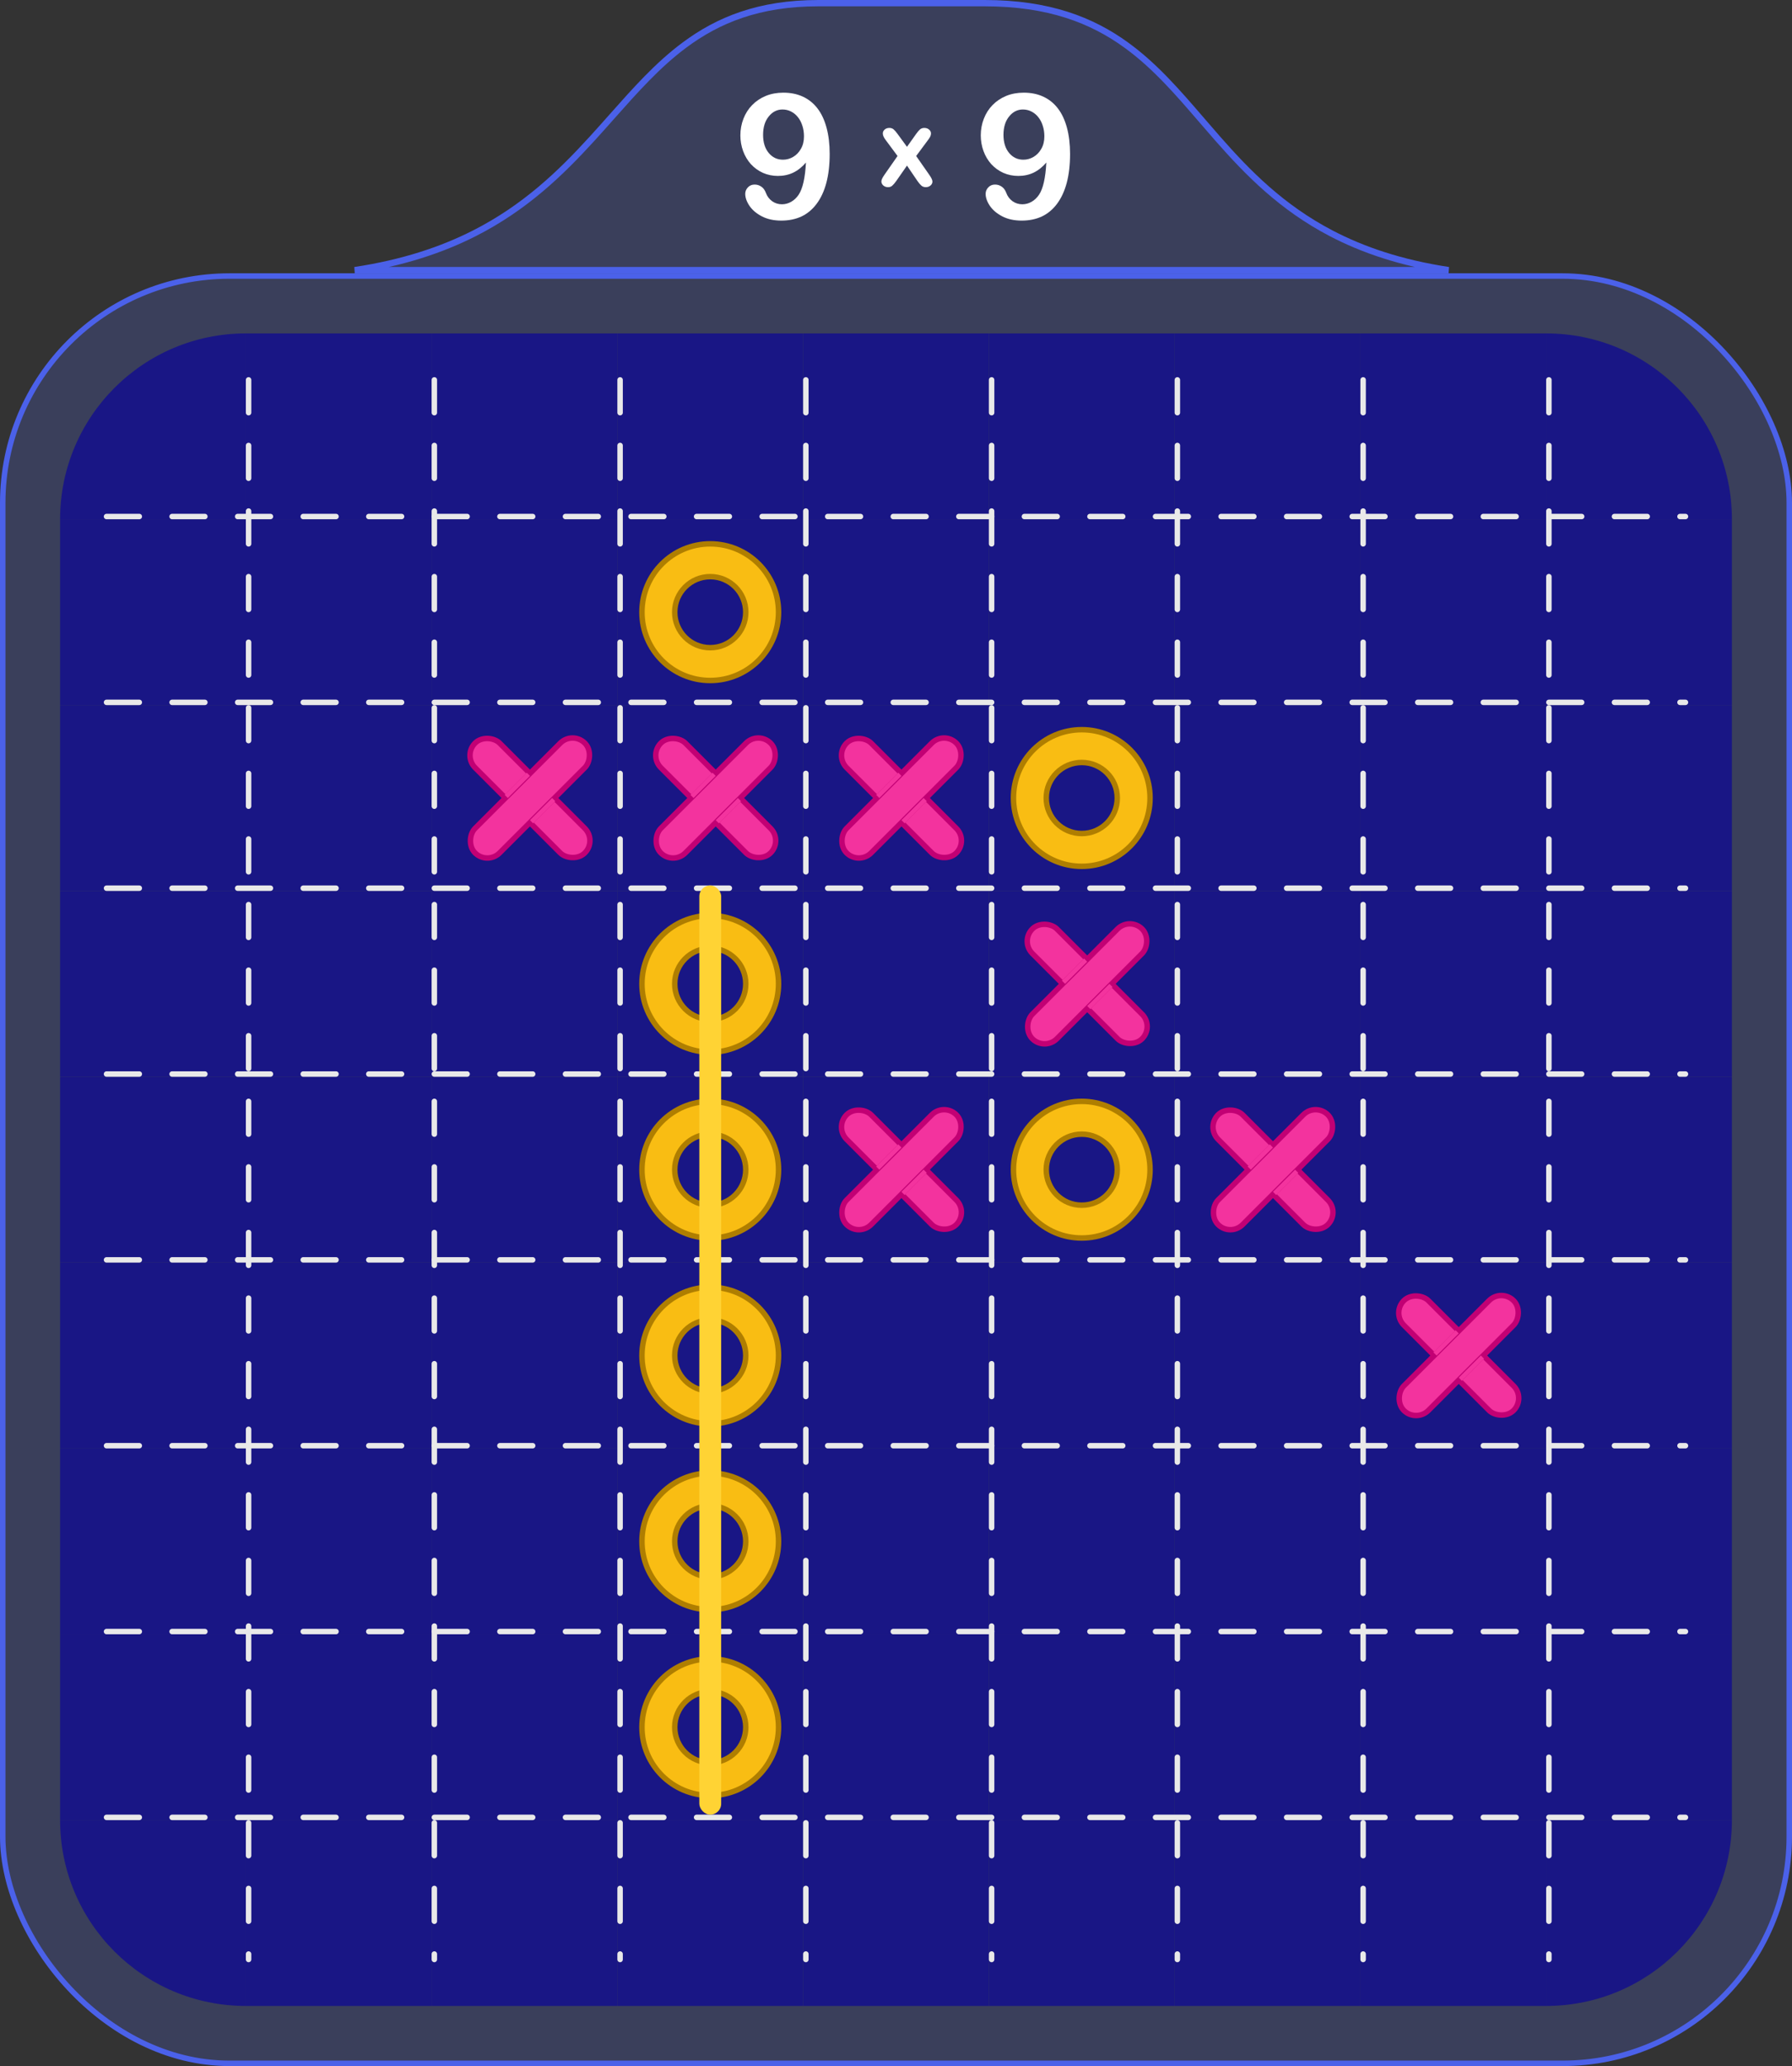 <svg width="164" height="189" viewBox="0 0 164 189" fill="none" xmlns="http://www.w3.org/2000/svg">
<rect x="0" y="0" width="164" height="189" fill="#333333" stroke="none"/>
<path d="M74.891 0.289H75.019H75.146H75.272H75.397H75.52H75.642H75.763H75.883H76.002H76.12H76.236H76.352H76.466H76.579H76.691H76.801H76.911H77.02H77.127H77.233H77.338H77.443H77.546H77.648H77.748H77.848H77.947H78.044H78.141H78.237H78.331H78.424H78.517H78.608H78.698H78.787H78.876H78.963H79.049H79.134H79.218H79.301H79.383H79.464H79.544H79.624H79.702H79.779H79.855H79.93H80.005H80.078H80.15H80.222H80.292H80.362H80.43H80.498H80.515H80.515H80.515H80.516H80.516H80.517H80.517H80.518H80.519H80.52H80.521H80.522H80.524H80.525H80.527H80.528H80.531H80.532H80.535H80.536H80.54H80.541H80.545H80.546H80.551H80.551H80.556H80.557H80.563H80.564H80.565H80.569H80.571H80.576H80.579H80.583H80.587H80.591H80.596H80.599H80.606H80.607H80.616H80.616H80.625H80.626H80.631H80.635H80.637H80.644H80.649H80.654H80.661H80.665H80.674H80.676H80.687H80.688H80.696H80.698H80.702H80.71H80.716H80.722H80.731H80.735H80.747H80.747H80.76H80.76H80.764H80.774H80.781H80.787H80.798H80.801H80.815H80.817H80.823H80.83H80.835H80.844H80.855H80.859H80.875H80.875H80.885H80.89H80.896H80.906H80.917H80.922H80.938H80.939H80.946H80.955H80.962H80.971H80.986H80.988H81.005H81.007H81.01H81.023H81.034H81.04H81.058H81.06H81.066H81.076H81.086H81.095H81.112H81.113H81.125H81.132H81.14H81.15H81.168H81.169H81.183H81.189H81.197H81.208H81.226H81.227H81.24H81.247H81.257H81.267H81.287H81.288H81.296H81.307H81.319H81.327H81.347H81.351H81.352H81.368H81.385H81.389H81.405H81.409H81.418H81.43H81.451H81.453H81.459H81.472H81.488H81.494H81.511H81.515H81.524H81.536H81.558H81.561H81.563H81.579H81.599H81.601H81.614H81.623H81.637H81.645H81.664H81.667H81.676H81.689H81.711H81.714H81.716H81.733H81.755H81.756H81.762H81.777H81.798H81.799H81.81H81.821H81.84H81.844H81.856H81.866H81.883H81.888H81.903H81.91H81.927H81.933H81.948H81.955H81.971H81.978H81.992H82H82.016H82.022H82.036H82.044H82.063H82.067H82.079H82.089H82.109H82.111H82.121H82.133H82.156H82.157H82.162H82.178H82.2H82.203H82.206H82.222H82.242H82.244H82.255H82.266H82.281H82.287H82.305H82.309H82.319H82.331H82.353H82.357H82.357H82.374H82.394H82.395H82.408H82.417H82.429H82.438H82.459H82.461H82.465H82.48H82.499H82.501H82.515H82.522H82.533H82.543H82.563H82.566H82.569H82.584H82.598H82.604H82.624H82.624H82.63H82.644H82.66H82.664H82.681H82.683H82.691H82.703H82.72H82.722H82.738H82.742H82.749H82.76H82.777H82.779H82.796H82.798H82.804H82.816H82.831H82.835H82.853H82.854H82.857H82.871H82.882H82.888H82.906H82.907H82.914H82.923H82.931H82.94H82.954H82.956H82.973H82.975H82.977H82.989H82.999H83.005H83.02H83.021H83.036H83.037H83.041H83.052H83.061H83.067H83.08H83.082H83.096H83.098H83.099H83.11H83.117H83.124H83.135H83.138H83.151H83.152H83.162H83.164H83.168H83.177H83.184H83.189H83.199H83.202H83.213H83.225H83.226H83.227H83.236H83.241H83.247H83.254H83.257H83.266H83.268H83.277H83.278H83.287H83.288H83.291H83.296H83.299H83.305H83.309H83.313H83.318H83.321H83.327H83.329H83.335H83.336H83.343H83.343H83.35H83.35H83.356H83.357H83.357H83.362H83.363H83.367H83.369H83.372H83.374H83.376H83.379H83.381H83.383H83.384H83.386H83.388H83.39H83.391H83.392H83.393H83.394H83.395H83.396H83.397H83.397H83.398H83.398H83.398H83.398H83.424H83.491H83.56H83.63H83.7H83.772H83.844H83.918H83.992H84.068H84.144H84.221H84.3H84.379H84.459H84.54H84.623H84.706H84.79H84.875H84.962H85.049H85.137H85.227H85.317H85.408H85.501H85.594H85.689H85.784H85.881H85.979H86.078H86.178H86.279H86.381H86.484H86.588H86.693H86.8H86.907H87.016H87.126H87.237H87.349H87.462H87.576H87.692H87.808H87.926H88.045H88.165H88.286H88.409H88.532H88.657H88.783H88.91H89.039H89.168H89.299H89.431H89.564H89.698H89.834H89.971H90.109C95.969 0.289 99.925 1.834 103.096 4.14C105.717 6.045 107.805 8.469 109.999 11.017C110.476 11.57 110.958 12.13 111.451 12.691C114.206 15.824 117.299 18.981 121.838 21.35C124.739 22.863 128.221 24.051 132.571 24.711H132.397H132.118H131.835H131.55H131.263H130.973H130.681H130.387H130.09H129.79H129.489H129.185H128.878H128.57H128.259H127.946H127.631H127.313H126.994H126.672H126.348H126.022H125.694H125.363H125.031H124.696H124.36H124.022H123.681H123.339H122.994H122.648H122.3H121.95H121.598H121.244H120.888H120.531H120.172H119.811H119.448H119.083H118.717H118.349H117.98H117.608H117.235H116.861H116.485H116.107H115.728H115.347H114.965H114.581H114.196H113.809H113.421H113.031H112.64H112.247H111.854H111.459H111.062H110.664H110.265H109.865H109.463H109.061H108.657H108.251H107.845H107.437H107.029H106.619H106.208H105.796H105.383H104.969H104.554H104.138H103.721H103.303H102.884H102.465H102.044H101.622H101.2H100.777H100.352H99.928H99.502H99.076H98.648H98.22H97.792H97.362H96.933H96.502H96.071H95.639H95.207H94.774H94.34H93.906H93.472H93.036H92.601H92.165H91.729H91.292H90.855H90.417H89.979H89.541H89.102H88.663H88.224H87.785H87.346H86.906H86.466H86.025H85.585H85.145H84.704H84.263H83.823H83.382H82.941H82.5H82.059H81.618H81.177H80.737H80.296H79.855H79.415H78.975H78.534H78.094H77.654H77.215H76.775H76.336H75.898H75.459H75.021H74.583H74.145H73.708H73.271H72.835H72.399H71.963H71.528H71.094H70.66H70.226H69.793H69.361H68.929H68.498H68.067H67.637H67.208H66.779H66.352H65.924H65.498H65.072H64.647H64.223H63.8H63.378H62.956H62.535H62.116H61.697H61.279H60.862H60.446H60.031H59.617H59.204H58.792H58.381H57.971H57.562H57.155H56.749H56.343H55.939H55.537H55.135H54.735H54.336H53.938H53.541H53.146H52.752H52.36H51.969H51.579H51.191H50.804H50.419H50.035H49.653H49.272H48.893H48.515H48.139H47.764H47.392H47.02H46.651H46.283H45.917H45.552H45.189H44.828H44.469H44.111H43.756H43.402H43.05H42.7H42.352H42.006H41.661H41.319H40.978H40.64H40.303H39.969H39.637H39.306H38.978H38.652H38.328H38.006H37.687H37.369H37.054H36.741H36.43H36.121H35.815H35.511H35.21H34.91H34.613H34.319H34.027H33.737H33.45H33.165H32.882H32.602H32.466C36.858 24.051 40.413 22.864 43.396 21.352C48.066 18.984 51.317 15.829 54.179 12.695C54.799 12.017 55.398 11.341 55.989 10.676C58.14 8.253 60.176 5.959 62.62 4.138C65.715 1.83 69.46 0.289 74.891 0.289Z" fill="#5570FD" fill-opacity="0.2" stroke="#4B61E9" stroke-width="0.578"/>
<path d="M73.758 14.867C73.414 15.273 73.029 15.581 72.602 15.789C72.18 15.992 71.711 16.094 71.195 16.094C70.706 16.094 70.247 16 69.82 15.812C69.398 15.62 69.031 15.354 68.719 15.016C68.412 14.672 68.174 14.273 68.008 13.82C67.841 13.362 67.758 12.883 67.758 12.383C67.758 11.846 67.852 11.338 68.039 10.859C68.227 10.375 68.495 9.956 68.844 9.602C69.193 9.247 69.607 8.971 70.086 8.773C70.57 8.576 71.104 8.477 71.688 8.477C72.359 8.477 72.958 8.599 73.484 8.844C74.01 9.089 74.453 9.445 74.812 9.914C75.172 10.378 75.448 10.963 75.641 11.672C75.833 12.38 75.93 13.182 75.93 14.078C75.93 15.078 75.828 15.961 75.625 16.727C75.422 17.487 75.125 18.128 74.734 18.648C74.349 19.164 73.885 19.549 73.344 19.805C72.802 20.055 72.188 20.18 71.5 20.18C70.823 20.18 70.234 20.052 69.734 19.797C69.234 19.537 68.854 19.216 68.594 18.836C68.333 18.451 68.203 18.081 68.203 17.727C68.203 17.508 68.284 17.312 68.445 17.141C68.607 16.969 68.812 16.883 69.062 16.883C69.292 16.883 69.497 16.948 69.68 17.078C69.862 17.203 70 17.393 70.094 17.648C70.208 17.961 70.398 18.213 70.664 18.406C70.93 18.594 71.229 18.688 71.562 18.688C71.859 18.688 72.141 18.612 72.406 18.461C72.672 18.31 72.898 18.096 73.086 17.82C73.461 17.263 73.685 16.279 73.758 14.867ZM73.578 12.477C73.578 12.122 73.529 11.797 73.43 11.5C73.336 11.198 73.201 10.938 73.023 10.719C72.852 10.5 72.643 10.328 72.398 10.203C72.159 10.078 71.896 10.016 71.609 10.016C71.115 10.016 70.695 10.229 70.352 10.656C70.008 11.078 69.836 11.638 69.836 12.336C69.836 13.029 70.008 13.581 70.352 13.992C70.695 14.404 71.13 14.609 71.656 14.609C71.979 14.609 72.287 14.526 72.578 14.359C72.875 14.188 73.115 13.94 73.297 13.617C73.484 13.294 73.578 12.914 73.578 12.477Z" fill="white"/>
<path d="M83.972 16.57L83.005 15.149L82.014 16.57C81.87 16.769 81.748 16.91 81.647 16.995C81.55 17.08 81.424 17.122 81.272 17.122C81.102 17.122 80.957 17.07 80.837 16.966C80.72 16.858 80.661 16.736 80.661 16.6C80.661 16.46 80.752 16.259 80.935 15.999L82.141 14.271L81.071 12.83C80.886 12.592 80.793 12.386 80.793 12.21C80.793 12.073 80.848 11.954 80.959 11.854C81.07 11.753 81.215 11.702 81.394 11.702C81.55 11.702 81.678 11.746 81.779 11.834C81.883 11.922 82.004 12.06 82.141 12.249L83.005 13.431L83.845 12.249C83.985 12.054 84.105 11.914 84.206 11.829C84.31 11.745 84.439 11.702 84.592 11.702C84.768 11.702 84.912 11.753 85.026 11.854C85.144 11.951 85.202 12.07 85.202 12.21C85.202 12.311 85.178 12.409 85.129 12.503C85.083 12.594 85.012 12.703 84.914 12.83L83.845 14.271L85.051 15.999C85.24 16.269 85.334 16.473 85.334 16.609C85.334 16.749 85.275 16.87 85.158 16.971C85.041 17.072 84.896 17.122 84.724 17.122C84.571 17.122 84.44 17.078 84.333 16.99C84.229 16.902 84.108 16.762 83.972 16.57Z" fill="white"/>
<path d="M95.758 14.867C95.414 15.273 95.029 15.581 94.602 15.789C94.18 15.992 93.711 16.094 93.195 16.094C92.706 16.094 92.247 16 91.82 15.812C91.398 15.62 91.031 15.354 90.719 15.016C90.412 14.672 90.174 14.273 90.008 13.82C89.841 13.362 89.758 12.883 89.758 12.383C89.758 11.846 89.852 11.338 90.039 10.859C90.227 10.375 90.495 9.956 90.844 9.602C91.193 9.247 91.607 8.971 92.086 8.773C92.57 8.576 93.104 8.477 93.688 8.477C94.359 8.477 94.958 8.599 95.484 8.844C96.01 9.089 96.453 9.445 96.812 9.914C97.172 10.378 97.448 10.963 97.641 11.672C97.833 12.38 97.93 13.182 97.93 14.078C97.93 15.078 97.828 15.961 97.625 16.727C97.422 17.487 97.125 18.128 96.734 18.648C96.349 19.164 95.885 19.549 95.344 19.805C94.802 20.055 94.188 20.18 93.5 20.18C92.823 20.18 92.234 20.052 91.734 19.797C91.234 19.537 90.854 19.216 90.594 18.836C90.333 18.451 90.203 18.081 90.203 17.727C90.203 17.508 90.284 17.312 90.445 17.141C90.607 16.969 90.812 16.883 91.062 16.883C91.292 16.883 91.497 16.948 91.68 17.078C91.862 17.203 92 17.393 92.094 17.648C92.208 17.961 92.398 18.213 92.664 18.406C92.93 18.594 93.229 18.688 93.562 18.688C93.859 18.688 94.141 18.612 94.406 18.461C94.672 18.31 94.898 18.096 95.086 17.82C95.461 17.263 95.685 16.279 95.758 14.867ZM95.578 12.477C95.578 12.122 95.529 11.797 95.43 11.5C95.336 11.198 95.201 10.938 95.023 10.719C94.852 10.5 94.643 10.328 94.398 10.203C94.159 10.078 93.896 10.016 93.609 10.016C93.115 10.016 92.695 10.229 92.352 10.656C92.008 11.078 91.836 11.638 91.836 12.336C91.836 13.029 92.008 13.581 92.352 13.992C92.695 14.404 93.13 14.609 93.656 14.609C93.979 14.609 94.287 14.526 94.578 14.359C94.875 14.188 95.115 13.94 95.297 13.617C95.484 13.294 95.578 12.914 95.578 12.477Z" fill="white"/>
<rect x="0.25" y="25.25" width="163.5" height="163.5" rx="20.75" fill="#5570FD" fill-opacity="0.2" stroke="#4B61E9" stroke-width="0.5"/>
<path d="M5.5 47.5C5.5 38.111 13.111 30.5 22.5 30.5V47.5H5.5Z" fill="#191685"/>
<rect x="22.5" y="30.5" width="17" height="17" fill="#191685"/>
<rect x="39.5" y="30.5" width="17" height="17" fill="#191685"/>
<rect x="56.5" y="30.5" width="17" height="17" fill="#191685"/>
<rect x="73.5" y="30.5" width="17" height="17" fill="#191685"/>
<rect x="90.5" y="30.5" width="17" height="17" fill="#191685"/>
<rect x="107.5" y="30.5" width="17" height="17" fill="#191685"/>
<rect x="124.5" y="30.5" width="17" height="17" fill="#191685"/>
<path d="M141.5 30.5C150.889 30.5 158.5 38.111 158.5 47.5H141.5V30.5Z" fill="#191685"/>
<path d="M5.5 47.5H22.5V64.5H5.5V47.5Z" fill="#191685"/>
<rect x="22.5" y="47.5" width="17" height="17" fill="#191685"/>
<rect x="39.5" y="47.5" width="17" height="17" fill="#191685"/>
<rect x="56.5" y="47.5" width="17" height="17" fill="#191685"/>
<rect x="73.5" y="47.5" width="17" height="17" fill="#191685"/>
<rect x="90.5" y="47.5" width="17" height="17" fill="#191685"/>
<rect x="107.5" y="47.5" width="17" height="17" fill="#191685"/>
<rect x="124.5" y="47.5" width="17" height="17" fill="#191685"/>
<path d="M141.5 47.5H158.5V64.5H141.5V47.5Z" fill="#191685"/>
<path d="M5.5 64.5H22.5V81.5H5.5V64.5Z" fill="#191685"/>
<rect x="22.5" y="64.5" width="17" height="17" fill="#191685"/>
<rect x="39.5" y="64.5" width="17" height="17" fill="#191685"/>
<rect x="56.5" y="64.5" width="17" height="17" fill="#191685"/>
<rect x="73.5" y="64.5" width="17" height="17" fill="#191685"/>
<rect x="90.5" y="64.5" width="17" height="17" fill="#191685"/>
<rect x="107.5" y="64.5" width="17" height="17" fill="#191685"/>
<rect x="124.5" y="64.5" width="17" height="17" fill="#191685"/>
<path d="M141.5 64.5H158.5V81.5H141.5V64.5Z" fill="#191685"/>
<path d="M5.5 81.5H22.5V98.5H5.5V81.5Z" fill="#191685"/>
<rect x="22.5" y="81.5" width="17" height="17" fill="#191685"/>
<rect x="39.5" y="81.5" width="17" height="17" fill="#191685"/>
<rect x="56.5" y="81.5" width="17" height="17" fill="#191685"/>
<rect x="73.5" y="81.5" width="17" height="17" fill="#191685"/>
<rect x="90.5" y="81.5" width="17" height="17" fill="#191685"/>
<rect x="107.5" y="81.5" width="17" height="17" fill="#191685"/>
<rect x="124.5" y="81.5" width="17" height="17" fill="#191685"/>
<path d="M141.5 81.5H158.5V98.5H141.5V81.5Z" fill="#191685"/>
<path d="M5.5 98.5H22.5V115.5H5.5V98.5Z" fill="#191685"/>
<rect x="22.5" y="98.5" width="17" height="17" fill="#191685"/>
<rect x="39.5" y="98.5" width="17" height="17" fill="#191685"/>
<rect x="56.5" y="98.5" width="17" height="17" fill="#191685"/>
<rect x="73.5" y="98.5" width="17" height="17" fill="#191685"/>
<rect x="90.5" y="98.5" width="17" height="17" fill="#191685"/>
<rect x="107.5" y="98.5" width="17" height="17" fill="#191685"/>
<rect x="124.5" y="98.5" width="17" height="17" fill="#191685"/>
<path d="M141.5 98.5H158.5V115.5H141.5V98.5Z" fill="#191685"/>
<path d="M5.5 115.5H22.5V132.5H5.5V115.5Z" fill="#191685"/>
<rect x="22.5" y="115.5" width="17" height="17" fill="#191685"/>
<rect x="39.5" y="115.5" width="17" height="17" fill="#191685"/>
<rect x="56.5" y="115.5" width="17" height="17" fill="#191685"/>
<rect x="73.5" y="115.5" width="17" height="17" fill="#191685"/>
<rect x="90.5" y="115.5" width="17" height="17" fill="#191685"/>
<rect x="107.5" y="115.5" width="17" height="17" fill="#191685"/>
<rect x="124.5" y="115.5" width="17" height="17" fill="#191685"/>
<path d="M141.5 115.5H158.5V132.5H141.5V115.5Z" fill="#191685"/>
<path d="M5.5 132.5H22.5V149.5H5.5V132.5Z" fill="#191685"/>
<rect x="22.5" y="132.5" width="17" height="17" fill="#191685"/>
<rect x="39.5" y="132.5" width="17" height="17" fill="#191685"/>
<rect x="56.5" y="132.5" width="17" height="17" fill="#191685"/>
<rect x="73.5" y="132.5" width="17" height="17" fill="#191685"/>
<rect x="90.5" y="132.5" width="17" height="17" fill="#191685"/>
<rect x="107.5" y="132.5" width="17" height="17" fill="#191685"/>
<rect x="124.5" y="132.5" width="17" height="17" fill="#191685"/>
<path d="M141.5 132.5H158.5V149.5H141.5V132.5Z" fill="#191685"/>
<path d="M5.5 149.5H22.5V166.5H5.5V149.5Z" fill="#191685"/>
<rect x="22.5" y="149.5" width="17" height="17" fill="#191685"/>
<rect x="39.5" y="149.5" width="17" height="17" fill="#191685"/>
<rect x="56.5" y="149.5" width="17" height="17" fill="#191685"/>
<rect x="73.5" y="149.5" width="17" height="17" fill="#191685"/>
<rect x="90.5" y="149.5" width="17" height="17" fill="#191685"/>
<rect x="107.5" y="149.5" width="17" height="17" fill="#191685"/>
<rect x="124.5" y="149.5" width="17" height="17" fill="#191685"/>
<path d="M141.5 149.5H158.5V166.5H141.5V149.5Z" fill="#191685"/>
<path d="M5.5 166.5H22.5V183.5C13.111 183.5 5.5 175.889 5.5 166.5Z" fill="#191685"/>
<rect x="22.5" y="166.5" width="17" height="17" fill="#191685"/>
<rect x="39.5" y="166.5" width="17" height="17" fill="#191685"/>
<rect x="56.5" y="166.5" width="17" height="17" fill="#191685"/>
<rect x="73.5" y="166.5" width="17" height="17" fill="#191685"/>
<rect x="90.5" y="166.5" width="17" height="17" fill="#191685"/>
<rect x="107.5" y="166.5" width="17" height="17" fill="#191685"/>
<rect x="124.5" y="166.5" width="17" height="17" fill="#191685"/>
<path d="M141.5 166.5H158.5C158.5 175.889 150.889 183.5 141.5 183.5V166.5Z" fill="#191685"/>
<line x1="22.75" y1="34.75" x2="22.75" y2="179.25" stroke="#E9E9E9" stroke-width="0.5" stroke-linecap="round" stroke-dasharray="3 3"/>
<line x1="39.75" y1="34.75" x2="39.75" y2="179.25" stroke="#E9E9E9" stroke-width="0.5" stroke-linecap="round" stroke-dasharray="3 3"/>
<line x1="56.75" y1="34.75" x2="56.75" y2="179.25" stroke="#E9E9E9" stroke-width="0.5" stroke-linecap="round" stroke-dasharray="3 3"/>
<line x1="73.75" y1="34.75" x2="73.75" y2="179.25" stroke="#E9E9E9" stroke-width="0.5" stroke-linecap="round" stroke-dasharray="3 3"/>
<line x1="90.75" y1="34.75" x2="90.75" y2="179.25" stroke="#E9E9E9" stroke-width="0.5" stroke-linecap="round" stroke-dasharray="3 3"/>
<line x1="107.75" y1="34.75" x2="107.75" y2="179.25" stroke="#E9E9E9" stroke-width="0.5" stroke-linecap="round" stroke-dasharray="3 3"/>
<line x1="124.75" y1="34.75" x2="124.75" y2="179.25" stroke="#E9E9E9" stroke-width="0.5" stroke-linecap="round" stroke-dasharray="3 3"/>
<line x1="141.75" y1="34.75" x2="141.75" y2="179.25" stroke="#E9E9E9" stroke-width="0.5" stroke-linecap="round" stroke-dasharray="3 3"/>
<line x1="9.75" y1="166.25" x2="154.25" y2="166.25" stroke="#E9E9E9" stroke-width="0.5" stroke-linecap="round" stroke-dasharray="3 3"/>
<line x1="9.75" y1="149.25" x2="154.25" y2="149.25" stroke="#E9E9E9" stroke-width="0.5" stroke-linecap="round" stroke-dasharray="3 3"/>
<line x1="9.75" y1="132.25" x2="154.25" y2="132.25" stroke="#E9E9E9" stroke-width="0.5" stroke-linecap="round" stroke-dasharray="3 3"/>
<line x1="9.75" y1="115.25" x2="154.25" y2="115.25" stroke="#E9E9E9" stroke-width="0.5" stroke-linecap="round" stroke-dasharray="3 3"/>
<line x1="9.75" y1="98.25" x2="154.25" y2="98.25" stroke="#E9E9E9" stroke-width="0.5" stroke-linecap="round" stroke-dasharray="3 3"/>
<line x1="9.75" y1="81.25" x2="154.25" y2="81.25" stroke="#E9E9E9" stroke-width="0.5" stroke-linecap="round" stroke-dasharray="3 3"/>
<line x1="9.75" y1="64.25" x2="154.25" y2="64.25" stroke="#E9E9E9" stroke-width="0.5" stroke-linecap="round" stroke-dasharray="3 3"/>
<line x1="9.75" y1="47.25" x2="154.25" y2="47.25" stroke="#E9E9E9" stroke-width="0.5" stroke-linecap="round" stroke-dasharray="3 3"/>
<rect x="42.354" y="69.101" width="3.177" height="14.208" rx="1.588" transform="rotate(-45 42.354 69.101)" fill="#F3339E" stroke="#C20074" stroke-width="0.5" stroke-linecap="round"/>
<rect x="52.4" y="66.854" width="3.177" height="14.208" rx="1.588" transform="rotate(45 52.4 66.854)" fill="#F3339E" stroke="#C20074" stroke-width="0.5" stroke-linecap="round"/>
<rect x="46.185" y="72.711" width="2.864" height="0.411" transform="rotate(-45 46.185 72.711)" fill="#F3339E"/>
<rect x="48.5" y="75.025" width="2.864" height="0.411" transform="rotate(-45 48.5 75.025)" fill="#F3339E"/>
<rect x="127.354" y="120.101" width="3.177" height="14.208" rx="1.588" transform="rotate(-45 127.354 120.101)" fill="#F3339E" stroke="#C20074" stroke-width="0.5" stroke-linecap="round"/>
<rect x="137.4" y="117.854" width="3.177" height="14.208" rx="1.588" transform="rotate(45 137.4 117.854)" fill="#F3339E" stroke="#C20074" stroke-width="0.5" stroke-linecap="round"/>
<rect x="131.185" y="123.711" width="2.864" height="0.411" transform="rotate(-45 131.185 123.711)" fill="#F3339E"/>
<rect x="133.5" y="126.025" width="2.864" height="0.411" transform="rotate(-45 133.5 126.025)" fill="#F3339E"/>
<rect x="59.354" y="69.101" width="3.177" height="14.208" rx="1.588" transform="rotate(-45 59.354 69.101)" fill="#F3339E" stroke="#C20074" stroke-width="0.5" stroke-linecap="round"/>
<rect x="69.4" y="66.854" width="3.177" height="14.208" rx="1.588" transform="rotate(45 69.4 66.854)" fill="#F3339E" stroke="#C20074" stroke-width="0.5" stroke-linecap="round"/>
<rect x="63.185" y="72.711" width="2.864" height="0.411" transform="rotate(-45 63.185 72.711)" fill="#F3339E"/>
<rect x="65.5" y="75.025" width="2.864" height="0.411" transform="rotate(-45 65.5 75.025)" fill="#F3339E"/>
<rect x="76.354" y="69.101" width="3.177" height="14.208" rx="1.588" transform="rotate(-45 76.354 69.101)" fill="#F3339E" stroke="#C20074" stroke-width="0.5" stroke-linecap="round"/>
<rect x="86.4" y="66.854" width="3.177" height="14.208" rx="1.588" transform="rotate(45 86.4 66.854)" fill="#F3339E" stroke="#C20074" stroke-width="0.5" stroke-linecap="round"/>
<rect x="80.186" y="72.711" width="2.864" height="0.411" transform="rotate(-45 80.186 72.711)" fill="#F3339E"/>
<rect x="82.5" y="75.025" width="2.864" height="0.411" transform="rotate(-45 82.5 75.025)" fill="#F3339E"/>
<rect x="76.354" y="103.101" width="3.177" height="14.208" rx="1.588" transform="rotate(-45 76.354 103.101)" fill="#F3339E" stroke="#C20074" stroke-width="0.5" stroke-linecap="round"/>
<rect x="86.4" y="100.854" width="3.177" height="14.208" rx="1.588" transform="rotate(45 86.4 100.854)" fill="#F3339E" stroke="#C20074" stroke-width="0.5" stroke-linecap="round"/>
<rect x="80.186" y="106.711" width="2.864" height="0.411" transform="rotate(-45 80.186 106.711)" fill="#F3339E"/>
<rect x="82.5" y="109.025" width="2.864" height="0.411" transform="rotate(-45 82.5 109.025)" fill="#F3339E"/>
<rect x="110.354" y="103.101" width="3.177" height="14.208" rx="1.588" transform="rotate(-45 110.354 103.101)" fill="#F3339E" stroke="#C20074" stroke-width="0.5" stroke-linecap="round"/>
<rect x="120.4" y="100.854" width="3.177" height="14.208" rx="1.588" transform="rotate(45 120.4 100.854)" fill="#F3339E" stroke="#C20074" stroke-width="0.5" stroke-linecap="round"/>
<rect x="114.185" y="106.711" width="2.864" height="0.411" transform="rotate(-45 114.185 106.711)" fill="#F3339E"/>
<rect x="116.5" y="109.025" width="2.864" height="0.411" transform="rotate(-45 116.5 109.025)" fill="#F3339E"/>
<rect x="93.354" y="86.101" width="3.177" height="14.208" rx="1.588" transform="rotate(-45 93.354 86.101)" fill="#F3339E" stroke="#C20074" stroke-width="0.5" stroke-linecap="round"/>
<rect x="103.4" y="83.854" width="3.177" height="14.208" rx="1.588" transform="rotate(45 103.4 83.854)" fill="#F3339E" stroke="#C20074" stroke-width="0.5" stroke-linecap="round"/>
<rect x="97.186" y="89.711" width="2.864" height="0.411" transform="rotate(-45 97.186 89.711)" fill="#F3339E"/>
<rect x="99.5" y="92.025" width="2.864" height="0.411" transform="rotate(-45 99.5 92.025)" fill="#F3339E"/>
<circle cx="65" cy="90" r="6.25" fill="#F9BD13" stroke="#AF7E00" stroke-width="0.5"/>
<circle cx="65" cy="90" r="3.25" fill="#191685" stroke="#AF7E00" stroke-width="0.5"/>
<circle cx="65" cy="107" r="6.25" fill="#F9BD13" stroke="#AF7E00" stroke-width="0.5"/>
<circle cx="65" cy="107" r="3.25" fill="#191685" stroke="#AF7E00" stroke-width="0.5"/>
<circle cx="65" cy="124" r="6.25" fill="#F9BD13" stroke="#AF7E00" stroke-width="0.5"/>
<circle cx="65" cy="124" r="3.25" fill="#191685" stroke="#AF7E00" stroke-width="0.5"/>
<circle cx="65" cy="141" r="6.25" fill="#F9BD13" stroke="#AF7E00" stroke-width="0.5"/>
<circle cx="65" cy="141" r="3.25" fill="#191685" stroke="#AF7E00" stroke-width="0.5"/>
<circle cx="65" cy="158" r="6.25" fill="#F9BD13" stroke="#AF7E00" stroke-width="0.5"/>
<circle cx="65" cy="158" r="3.25" fill="#191685" stroke="#AF7E00" stroke-width="0.5"/>
<circle cx="99" cy="73" r="6.25" fill="#F9BD13" stroke="#AF7E00" stroke-width="0.5"/>
<circle cx="99" cy="73" r="3.25" fill="#191685" stroke="#AF7E00" stroke-width="0.5"/>
<circle cx="99" cy="107" r="6.25" fill="#F9BD13" stroke="#AF7E00" stroke-width="0.5"/>
<circle cx="99" cy="107" r="3.25" fill="#191685" stroke="#AF7E00" stroke-width="0.5"/>
<circle cx="65" cy="56" r="6.25" fill="#F9BD13" stroke="#AF7E00" stroke-width="0.5"/>
<circle cx="65" cy="56" r="3.25" fill="#191685" stroke="#AF7E00" stroke-width="0.5"/>
<rect x="64" y="81" width="2" height="85" rx="1" fill="#FFD334"/>
</svg>
